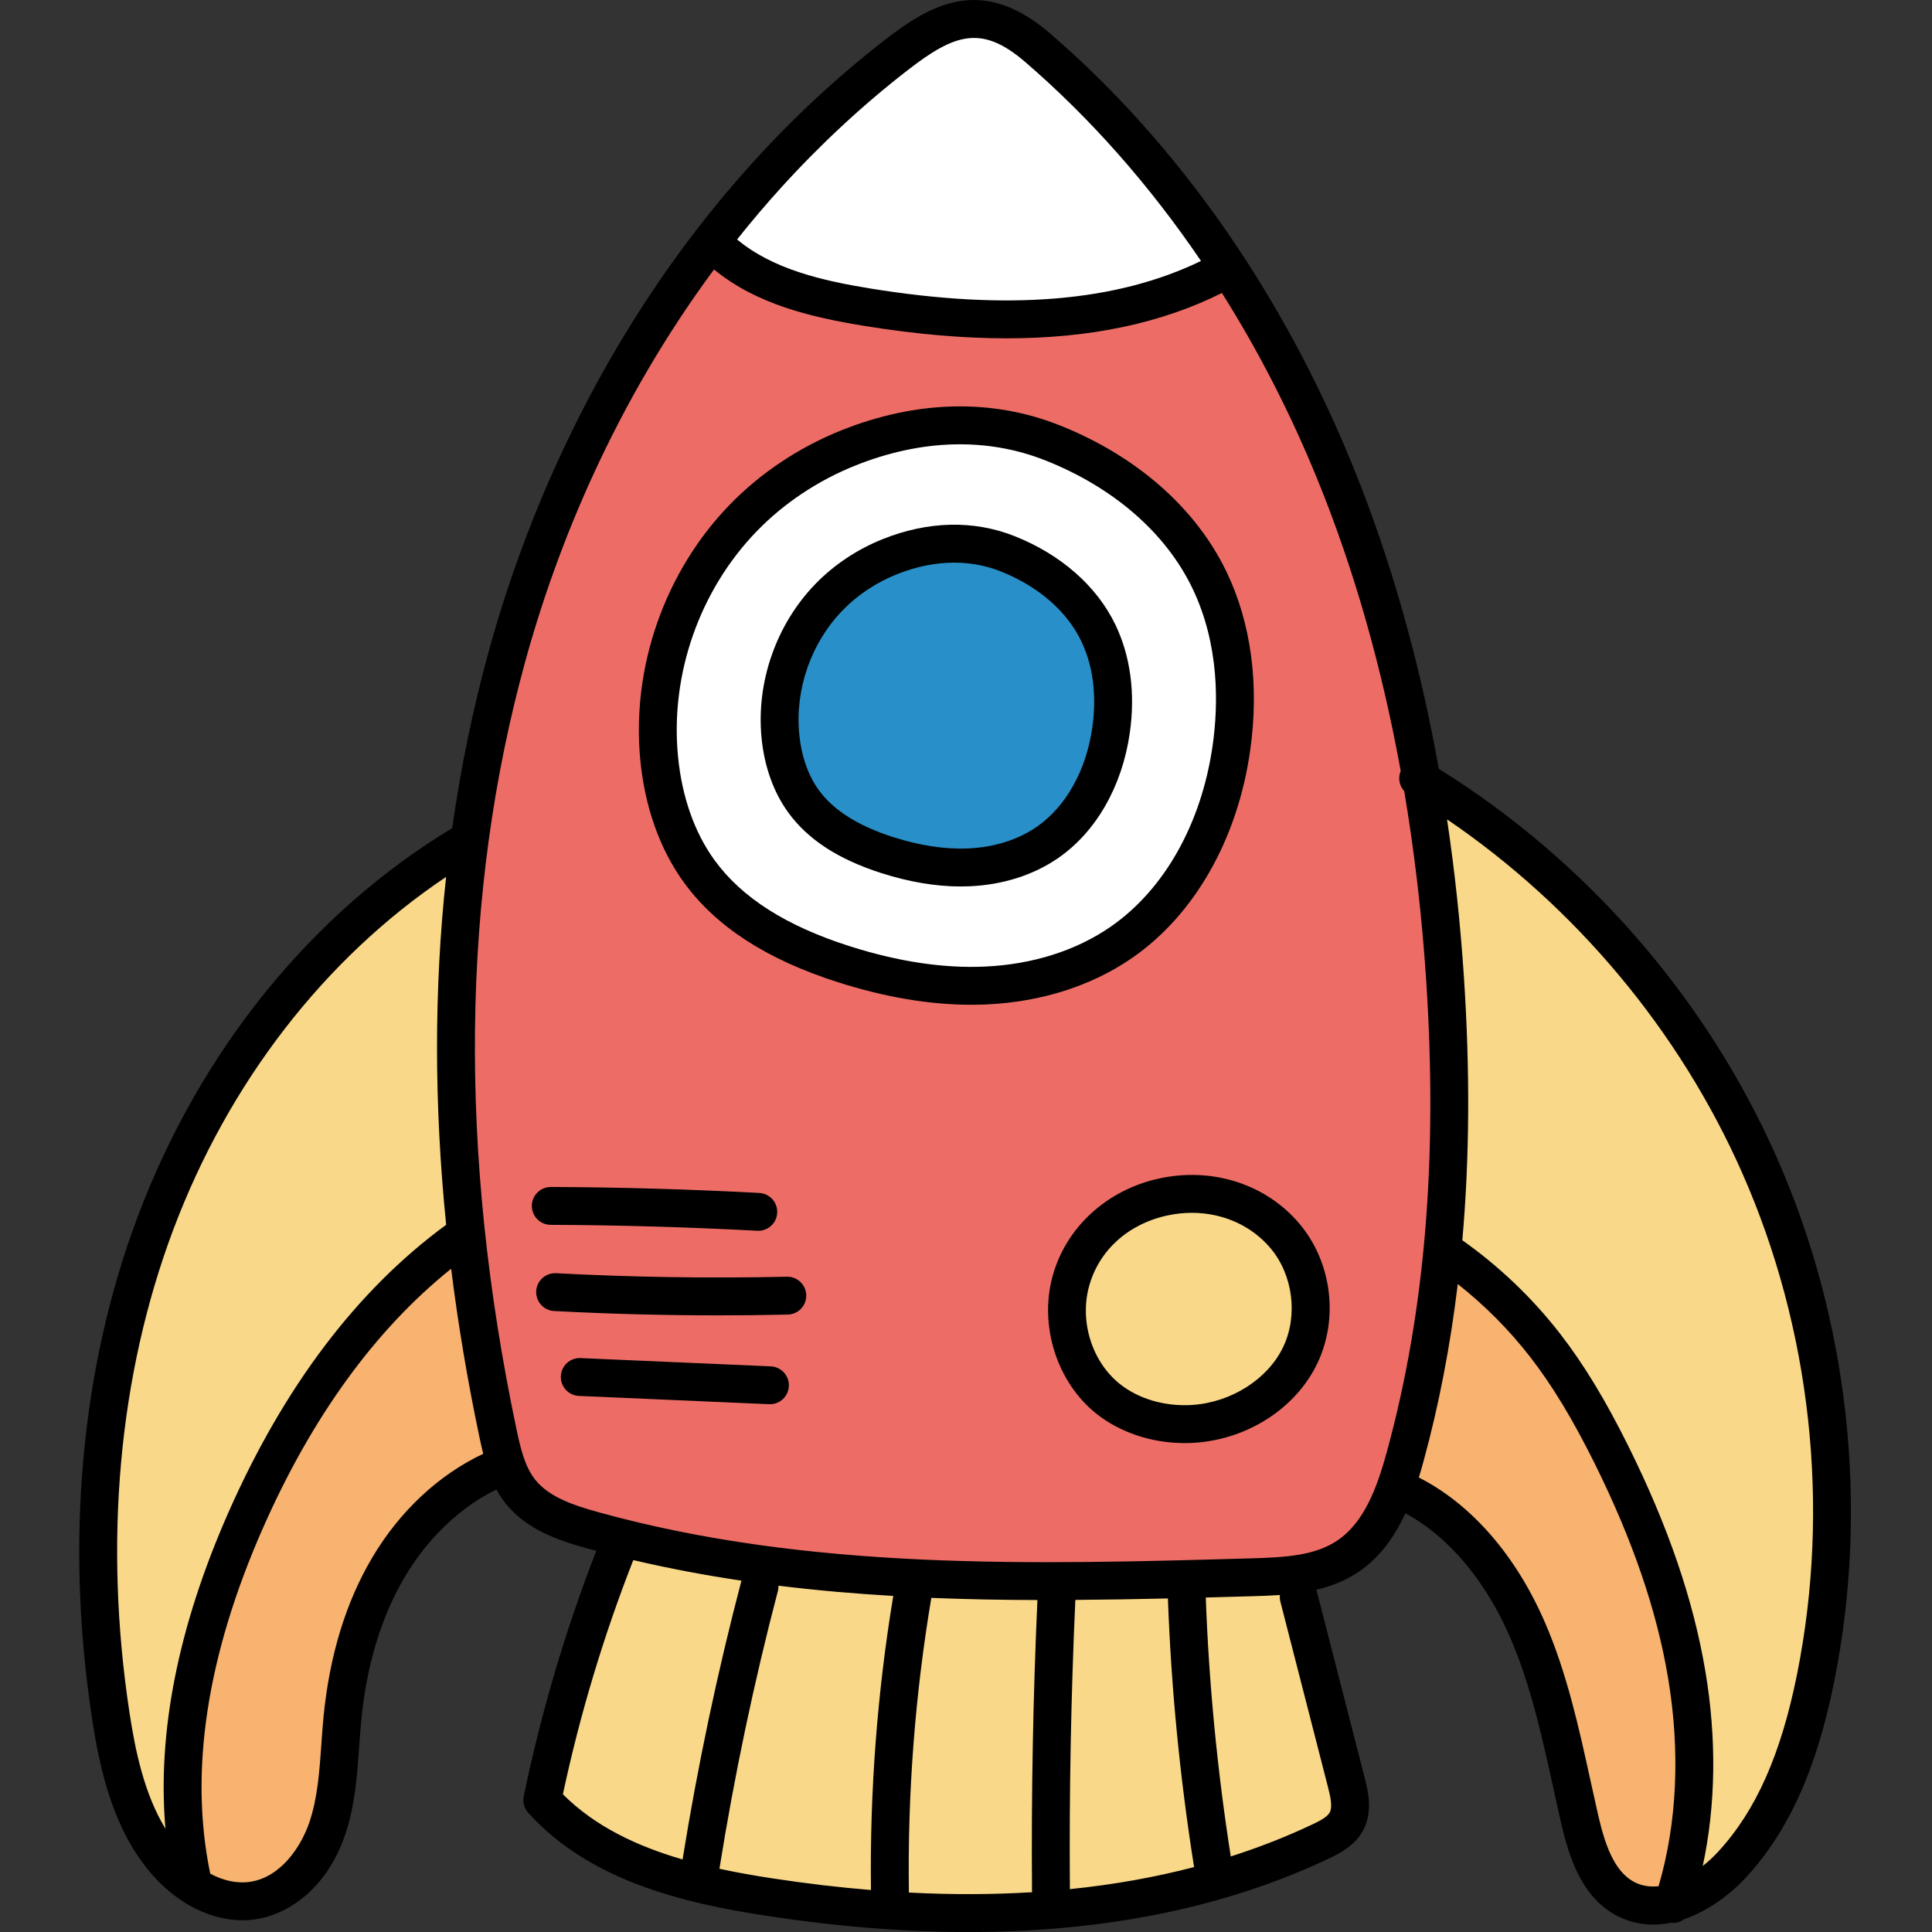<svg height="512pt" viewBox="-21 0 512 512.001" width="512pt" xmlns="http://www.w3.org/2000/svg"><rect x="-21" y="0" width="512" height="512.001" fill="#333333" stroke="none"/><path d="m245.707 83.613c-11.18 0-23.5-1.074-36.617-3.199-13.32-2.152-27.062-5.324-37.316-13.887l-3-2.504 2.438-3.059c3.863-4.852 7.848-9.539 11.836-13.938 10.547-11.625 21.988-22.238 34-31.551 7.504-5.816 13.48-9.418 20.082-9.418 5.215 0 10.355 2.336 16.18 7.348 17.504 15.078 33.41 33.078 47.277 53.504l2.602 3.828-4.168 2.02c-15.09 7.305-32.531 10.855-53.312 10.855zm0 0" fill="#fff"/><path d="m236.41 260.238c-10.398 0-21.645-1.906-33.418-5.66-17.664-5.637-30.035-13.551-37.816-24.191-5.758-7.895-9.383-18.133-10.48-29.609-2.199-22.816 6.008-46.277 21.957-62.754 7.578-7.84 17.117-14.199 27.578-18.379 9.781-3.914 19.594-5.902 29.16-5.902 8.395 0 16.512 1.535 24.129 4.559 18.934 7.504 33.504 20.199 41.027 35.742 7.711 15.965 7.387 32.828 5.758 44.164-3.113 21.766-13.586 40.246-28.727 50.703-9.777 6.742-22.012 10.629-35.379 11.242-1.242.059-2.52.086-3.789.086zm-4.535-117.188c-5.719 0-11.59 1.188-17.453 3.531-6.258 2.508-11.961 6.309-16.488 10.996-9.543 9.855-14.453 23.887-13.137 37.535.664 6.914 2.863 13.105 6.363 17.906 4.699 6.43 12.109 11.195 22.652 14.555 6.973 2.227 13.633 3.352 19.793 3.352.766 0 1.52-.02 2.266-.055 8.039-.363 15.395-2.711 21.293-6.777 9.113-6.293 15.41-17.375 17.285-30.395 1.387-9.73.184-18.871-3.48-26.438-4.516-9.348-13.234-16.965-24.559-21.457-4.609-1.828-9.5-2.754-14.535-2.754zm0 0" fill="#fff"/><path d="m426.328 493.664c3.34-15.527 3.57-32.863.664-50.133-3.117-18.449-9.645-37.535-19.961-58.336-6.004-12.125-11.656-21.445-17.785-29.336-7.086-9.121-15.504-17.172-25.023-23.918l-1.871-1.328.199-2.285c1.906-21.703 2.043-44.266.414-68.988-.914-13.988-2.41-27.988-4.445-41.609l-1.348-9.035 7.555 5.137c34.535 23.484 62.805 57.332 79.602 95.309 18.609 42.086 23.883 90.117 14.852 135.242-4.43 22.109-11.414 37.719-21.977 49.125-1.398 1.5-2.902 2.887-4.484 4.137l-8.734 6.918zm0 0" fill="#f9d889"/><path d="m417.129 503.941c-2.434 0-4.707-.531-6.75-1.57-7.039-3.602-9.836-12.098-11.812-20.742-.559-2.445-1.102-4.902-1.645-7.363l-.379-1.727c-3.016-13.738-6.113-27.855-11.746-40.906-7.309-16.887-18.531-29.859-31.605-36.523l-2.98-1.52.969-3.203c.43-1.418.84-2.816 1.223-4.203 4.008-14.691 7.02-30.297 8.945-46.375l.848-7.082 5.602 4.418c7.422 5.852 14.102 12.57 19.84 19.965 6.055 7.797 11.637 17.004 17.566 28.98 10.234 20.648 16.707 39.551 19.781 57.777 3.379 20.086 2.477 39.836-2.609 57.125l-.758 2.574-2.668.277c-.613.066-1.227.098-1.82.098zm0 0" fill="#f7b36f"/><path d="m256.75 417.992c-33.504 0-77.473-1.527-120.441-13.453-6.652-1.844-14.125-4.285-18.59-9.891-3.25-4.086-4.535-9.262-5.773-15.113-15.547-73.887-14.75-142.922 2.363-205.199 4.664-16.973 10.699-33.621 17.941-49.48 9.125-20.004 20.148-38.789 32.762-55.828l2.508-3.383 3.25 2.676c10.562 8.691 24.5 11.918 37.988 14.109 13.215 2.141 25.672 3.227 37.02 3.227 21.582 0 39.652-3.793 55.25-11.594l3.242-1.625 1.934 3.07c9.789 15.539 18.367 32.266 25.5 49.719 9.789 23.93 17.336 50.305 22.43 78.387l.215 1.176-.465 1.098c-.148.352-.078.766.188 1.051l.805.871.199 1.172c2.754 16.27 4.727 33.258 5.867 50.496 3.129 47.562-.312 88.836-10.516 126.176-2.797 10.238-6.543 20.48-14.941 26.023-6.734 4.457-14.844 5.023-24.742 5.301-17.672.5-35.906 1.016-53.992 1.016zm38.113-102.629c-2.605 0-5.238.289-7.824.852-12.43 2.711-22.105 11.559-25.254 23.094-3.16 11.617 1.031 24.84 10.199 32.164 5.621 4.492 13.066 6.965 20.961 6.965.82 0 1.652-.027 2.469-.082 12.641-.855 24.07-8.234 29.102-18.801 5.016-10.531 3.363-23.617-4.109-32.566-6.172-7.387-15.48-11.625-25.543-11.625zm-111.762 52.773c.516-.035.93-.449.949-.973.016-.363-.133-.602-.262-.738-.129-.145-.359-.316-.707-.332l-50.465-2.191c-.535 0-.973.43-.996.98-.012.344.137.586.27.727.129.145.359.316.707.332l50.344 2.188c.055 0 .109.004.16.008zm-56.984-26.727c-.547 0-.996.422-1.027.965-.016.344.133.586.258.727.133.145.359.32.715.34 14.215.758 28.781 1.145 43.285 1.145 6.102 0 12.266-.07 18.316-.211.352-.004.586-.172.715-.312.133-.137.289-.375.277-.715-.012-.566-.453-1-1.012-1h-.117c-5.922.133-12.047.203-18.117.203-14.363 0-28.91-.383-43.242-1.141zm-1.148-22.852c-.562 0-1.02.453-1.023 1.016 0 .562.453 1.02 1.016 1.023 18.195.07 36.68.602 54.941 1.578l.062.004c.555-.023.98-.445 1.008-.977.031-.551-.402-1.031-.965-1.059-18.344-.984-36.859-1.516-55.039-1.586l-.004-4v4zm108.422-206.863c-9.812 0-19.879 2.039-29.918 6.055-10.727 4.289-20.512 10.809-28.289 18.855-16.355 16.906-24.773 40.969-22.523 64.367 1.141 11.84 4.902 22.426 10.879 30.617 8.031 11 20.734 19.152 38.832 24.926 11.98 3.824 23.43 5.762 34.023 5.762 1.305 0 2.617-.031 3.902-.086 13.746-.637 26.352-4.648 36.438-11.609 15.605-10.773 26.391-29.758 29.594-52.082 2.387-16.684.328-32.363-5.953-45.34-7.734-16.004-22.688-29.055-42.102-36.754-7.883-3.125-16.254-4.711-24.883-4.711zm0 0" fill="#ed6d66"/><g fill="#f9d889"><path d="m301.215 492.598c-3.582-22.816-5.832-46.062-6.676-69.094l-.148-4.039 16.66-.453c2.215-.066 4.504-.137 6.852-.305l4.77-.34-.508 4.754c-.012.117-.008.219.02.32l12.598 49.082c.91 3.52 1.609 6.918.141 9.66-1.219 2.312-3.816 3.688-6.375 4.898-6.977 3.305-14.434 6.23-22.16 8.703l-4.445 1.426zm0 0"/><path d="m292.926 376.395c-7.426 0-14.41-2.312-19.664-6.512-8.559-6.836-12.473-19.184-9.516-30.027 2.988-10.961 11.855-19.051 23.727-21.648 2.418-.531 4.898-.801 7.375-.801 9.469 0 18.215 3.973 23.992 10.898 6.863 8.215 8.441 20.707 3.828 30.375-4.652 9.766-15.664 16.855-27.395 17.637-.777.055-1.566.078-2.348.078zm0 0"/><path d="m258.527 500.668c-.191-25.469.301-51.328 1.453-76.859l.172-3.793 3.797-.027c7.91-.059 16.141-.188 24.465-.379l3.949-.094.141 3.945c.852 23.52 3.172 47.309 6.895 70.707l.57 3.582-3.512.918c-10.598 2.762-21.875 4.766-33.527 5.949l-4.371.441zm0 0"/></g><path d="m233.656 228.891c-5.992 0-12.457-1.094-19.215-3.254-9.984-3.184-17.266-7.832-21.637-13.82-3.285-4.504-5.352-10.348-5.98-16.898-1.262-13.055 3.438-26.484 12.566-35.922 2.191-2.258 4.648-4.293 7.301-6.059 2.676-1.781 5.535-3.285 8.492-4.465 5.586-2.238 11.203-3.375 16.691-3.375 4.777 0 9.41.875 13.781 2.598 10.844 4.305 19.184 11.566 23.48 20.449 4.398 9.109 4.215 18.77 3.289 25.27-1.789 12.461-7.77 23.031-16.418 29.004-5.582 3.852-12.574 6.07-20.219 6.426-.707.031-1.418.047-2.133.047zm0 0" fill="#288fc9"/><path d="m235.703 505.961c-5.234 0-10.629-.141-16.043-.422l-3.738-.191-.055-3.742c-.383-26.375 1.633-52.891 5.996-78.824l.586-3.477 3.523.145c8.543.355 17.688.543 27.969.578l4.168.012-.188 4.168c-1.152 25.605-1.633 51.398-1.426 76.66.012.105.023.207.031.312l.277 4.023-4.023.246c-5.555.34-11.297.512-17.078.512zm0 0" fill="#f9d889"/><path d="m209.488 504.863c-8.605-.707-17.516-1.762-26.477-3.133-5.25-.801-9.895-1.648-14.207-2.586l-3.695-.801.598-3.738c3.973-24.844 9.215-49.758 15.582-74.051.004-.02.02-.098.02-.328v-4.52l4.484.551c9.617 1.18 19.762 2.082 30.156 2.684l4.438.258-.723 4.391c-4.207 25.438-6.176 51.426-5.848 77.234l.055 4.398zm0 0" fill="#f9d889"/><path d="m158.766 496.617c-14.418-4.203-25.352-10.188-33.434-18.297l-1.531-1.539.453-2.121c4.555-21.324 10.898-42.414 18.848-62.684l1.266-3.23 3.375.797c9.051 2.133 18.586 3.945 28.34 5.387l4.227.625-.898 4.176c-.043.199-.098.375-.148.52-6.258 23.891-11.445 48.508-15.426 73.164l-.719 4.473zm0 0" fill="#f9d889"/><path d="m43.211 502.855c-3.387 0-6.977-.961-10.379-2.781l-1.652-.883-.379-1.828c-5.797-27.824-1.023-59.43 14.184-93.938 13.27-30.109 30.449-53.77 51.066-70.316l5.586-4.484.887 7.105c1.828 14.633 4.328 29.508 7.426 44.223.258 1.211.598 2.801.984 4.336l.805 3.191-2.977 1.406c-11.035 5.199-20.871 14.422-27.703 25.969-6.664 11.262-10.812 24.867-12.332 40.43-.23 2.395-.406 4.812-.582 7.281-.527 7.516-1.023 14.598-3.305 21.445-2.57 7.73-9.117 17.262-19.117 18.668-.812.113-1.66.176-2.512.176zm0 0" fill="#f7b36f"/><path d="m19.43 486.719c-6.062-9.945-8.504-21.938-10.086-32.359-6.941-45.789-2.883-90.621 11.746-129.656 14.871-39.695 41.113-73.66 73.898-95.637l7.129-4.781-.922 8.531c-3.164 29.234-3.156 59.977.02 91.379l.238 2.363-2.156 1.477c-22.914 16.863-41.812 41.949-56.18 74.562-12.957 29.41-18.438 56.895-16.285 81.691zm0 0" fill="#f9d889"/><path d="m449.844 306.699c-18.645-42.176-50.371-78.609-89.543-102.945-5.172-28.941-12.859-55.984-23.012-80.816-18.648-45.621-46.328-85.078-80.043-114.109-18.137-15.613-31.633-7.637-43.898 1.871-12.297 9.531-24 20.387-34.777 32.27-20.84 22.973-38.273 49.68-51.82 79.379-7.379 16.168-13.523 33.121-18.27 50.391-4.176 15.191-7.383 30.777-9.645 46.723-37.301 22.496-66.914 59.102-83.406 103.121-14.988 40-19.16 85.883-12.062 132.684 2.156 14.195 5.797 30.297 16.48 42.105 6.668 7.367 15.215 11.52 23.422 11.52 1.105 0 2.207-.078 3.297-.23 8.344-1.176 19.031-7.766 24.004-22.746 2.516-7.566 3.066-15.367 3.598-22.914.168-2.352.34-4.781.57-7.125 1.434-14.684 5.309-27.449 11.516-37.941 6.137-10.367 14.652-18.469 24.301-23.219.699 1.281 1.5 2.516 2.438 3.695 5.586 7.023 14.129 9.852 21.691 11.949.777.215 1.559.406 2.34.617-8.184 21.055-14.656 42.926-19.223 65.047-.324 1.566.117 3.191 1.188 4.379 16.273 18.035 41.031 23.918 63.105 27.297 18.754 2.871 36.625 4.301 53.59 4.301 36.125 0 68.094-6.5 95.449-19.457 3.316-1.57 7.031-3.578 9.133-7.539 2.664-5.023 1.223-10.633.363-13.984l-12.605-49.09c-.055-.219-.145-.414-.227-.617 3.809-.902 7.562-2.316 11.008-4.598 5.855-3.867 9.781-9.52 12.633-15.691 11.422 6.176 21.203 17.73 27.809 33.004 5.422 12.543 8.461 26.402 11.395 39.805.672 3.051 1.34 6.105 2.035 9.145 2.195 9.586 5.688 20.023 14.941 24.762 3.125 1.602 6.34 2.293 9.527 2.293 1.543 0 3.078-.176 4.598-.477.195.023.391.047.586.047 1.094 0 2.145-.367 3.004-1.008 6.324-2.156 12.102-6.453 16.297-10.984 11.355-12.25 18.812-28.785 23.465-52.039 9.277-46.336 3.859-95.656-15.25-138.871zm-263.836-256.984c10.387-11.453 21.656-21.91 33.488-31.082 12.531-9.707 19.633-12.156 31.199-2.199 17.312 14.91 32.984 32.691 46.582 52.723-22.355 10.82-51.023 13.223-87.555 7.309-12.852-2.082-25.949-5.129-35.383-13.012 3.758-4.719 7.645-9.305 11.668-13.738zm-172.711 404.047c-6.844-45.113-2.852-89.258 11.535-127.66 14.684-39.184 40.219-72.156 72.387-93.715-3.207 29.594-3.203 60.383.02 92.211-.031.02-.066.035-.098.055-23.574 17.281-42.98 42.961-57.684 76.332-13.262 30.102-18.82 58.164-16.613 83.652-5.598-9.18-7.98-20.559-9.547-30.875zm64.324-40.945c-6.965 11.766-11.293 25.922-12.875 42.082-.242 2.477-.418 4.977-.586 7.395-.516 7.246-.996 14.09-3.113 20.457-2.207 6.648-7.688 14.816-15.875 15.969-3.355.477-6.977-.316-10.457-2.176-5.621-26.98-.941-57.762 13.926-91.508 13.023-29.551 29.801-52.664 49.918-68.805 1.824 14.645 4.312 29.496 7.48 44.551.32 1.512.648 3.012 1.02 4.492-11.777 5.543-22.117 15.176-29.438 27.543zm69.207.625c9.504 2.23 19.066 4.023 28.672 5.449-.012.047-.035.086-.047.133-6.355 24.215-11.578 49.012-15.566 73.754-11.875-3.457-23.148-8.68-31.715-17.281 4.504-21.113 10.777-41.973 18.656-62.055zm22.828 81.801c3.953-24.715 9.16-49.484 15.504-73.672.121-.453.148-.902.145-1.348 10.109 1.25 20.258 2.125 30.418 2.719-4.254 25.695-6.238 51.883-5.91 77.93-8.52-.695-17.25-1.727-26.195-3.098-4.578-.699-9.27-1.516-13.961-2.531zm50.207 6.305c-.379-26.105 1.617-52.359 5.945-78.094 9.375.383 18.75.547 28.117.574-1.152 25.562-1.637 51.457-1.434 77.031.004.133.031.262.043.395-10.48.645-21.375.676-32.672.094zm68.641-77.945c.867 23.77 3.203 47.699 6.941 71.191-10.43 2.727-21.402 4.676-32.914 5.848-.199-25.449.293-51.219 1.445-76.652 8.195-.059 16.371-.195 24.527-.387zm29.801.824 12.602 49.09c.676 2.629 1.27 5.316.492 6.781-.66 1.246-2.703 2.293-4.562 3.172-6.906 3.27-14.133 6.102-21.672 8.508-3.555-22.656-5.785-45.711-6.625-68.621 4.133-.109 8.262-.227 12.375-.344 2.301-.066 4.75-.141 7.273-.316-.055.566-.035 1.148.117 1.73zm14.969-16.086c-5.852 3.867-13.391 4.375-22.641 4.637-57.52 1.637-116.992 3.324-173.262-12.289-6.043-1.68-12.805-3.859-16.52-8.527-2.715-3.41-3.867-8.109-4.988-13.449-15.418-73.242-14.645-141.648 2.301-203.312 4.605-16.758 10.566-33.203 17.719-48.887 9.051-19.832 19.879-38.277 32.34-55.102 11.203 9.219 25.73 12.668 39.895 14.965 13.512 2.188 26.039 3.285 37.664 3.285 22.152 0 41.004-4 57.035-12.02 9.621 15.266 18.078 31.711 25.184 49.098 9.746 23.832 17.156 49.797 22.199 77.586-.773 1.824-.387 3.898.93 5.328 2.723 16.117 4.68 32.82 5.816 50.086 3.102 47.125-.293 87.965-10.375 124.859-2.594 9.48-5.996 18.918-13.297 23.742zm78.922 90.465c-5.57-2.852-7.969-10.371-9.73-18.066-.688-3.012-1.352-6.035-2.016-9.059-3.039-13.863-6.184-28.203-11.988-41.633-7.723-17.871-19.523-31.398-33.457-38.5.445-1.445.859-2.883 1.246-4.305 4.098-14.984 7.102-30.594 9.07-46.953 7.137 5.625 13.562 12.074 19.156 19.277 5.871 7.559 11.316 16.551 17.145 28.305 10.055 20.293 16.406 38.828 19.414 56.668 3.293 19.551 2.422 38.602-2.5 55.332-2.215.227-4.375-.059-6.34-1.066zm43.059-55.203c-4.277 21.355-10.945 36.348-20.988 47.184-1.227 1.324-2.586 2.578-4.023 3.723 3.453-16.078 3.715-33.691.691-51.637-3.172-18.824-9.82-38.273-20.316-59.457-6.133-12.371-11.918-21.902-18.211-30.008-7.375-9.492-16.078-17.789-25.875-24.727 1.918-21.75 2.059-44.836.43-69.602-.945-14.359-2.453-28.34-4.48-41.941 34.027 23.141 61.547 55.992 78.184 93.621 18.281 41.34 23.461 88.52 14.59 132.844zm0 0"/><path d="m310.285 199.062c2.5-17.469.32-33.941-6.305-47.645-8.172-16.902-23.883-30.656-44.23-38.73-17.867-7.086-37.84-6.621-57.762 1.348-11.234 4.492-21.496 11.336-29.676 19.789-17.156 17.73-25.992 42.977-23.633 67.531 1.203 12.551 5.223 23.82 11.625 32.586 8.555 11.715 21.914 20.344 40.852 26.387 12.383 3.953 24.215 5.945 35.246 5.945 1.367 0 2.727-.031 4.07-.09 14.516-.668 27.84-4.922 38.535-12.309 16.523-11.406 27.922-31.387 31.277-54.812zm-70.273 57.09c-10.969.504-23.02-1.309-35.805-5.387-16.836-5.371-28.543-12.812-35.797-22.742-5.34-7.312-8.707-16.867-9.738-27.629-2.082-21.668 5.715-43.945 20.852-59.59 7.203-7.445 16.262-13.48 26.191-17.449 17.492-6.996 34.898-7.457 50.336-1.336 18.004 7.141 31.816 19.133 38.895 33.766 7.266 15.031 6.949 31.059 5.402 41.852-2.961 20.668-12.816 38.152-27.043 47.977-9.148 6.316-20.66 9.961-33.293 10.539zm0 0"/><path d="m247.887 142.086c-10.84-4.297-22.922-4.027-34.949.781-6.766 2.703-12.949 6.828-17.883 11.926-10.34 10.688-15.664 25.902-14.242 40.703.734 7.629 3.195 14.504 7.117 19.875 5.215 7.148 13.285 12.387 24.672 16.02 7.363 2.348 14.418 3.535 21.012 3.535.82 0 1.641-.02 2.449-.059 8.781-.398 16.867-2.988 23.375-7.484 10.031-6.926 16.941-18.996 18.965-33.117 1.508-10.508.18-20.453-3.832-28.754-4.953-10.242-14.434-18.562-26.684-23.426zm20.578 50.758c-1.625 11.359-6.996 20.941-14.73 26.281-4.961 3.426-11.23 5.402-18.133 5.719-6.098.27-12.805-.738-19.949-3.02-9.156-2.918-15.758-7.082-19.617-12.371-2.863-3.918-4.672-9.078-5.23-14.918-1.145-11.914 3.141-24.16 11.461-32.758h.004c3.953-4.09 8.934-7.406 14.395-9.59 5.145-2.055 10.266-3.086 15.207-3.086 4.273 0 8.414.77 12.312 2.316 9.91 3.934 17.492 10.488 21.348 18.465 3.969 8.207 3.785 17.016 2.934 22.961zm0 0"/><path d="m124.945 324.598c18.18.07 36.594.602 54.738 1.57.094.008.184.008.273.008 2.648 0 4.867-2.074 5.008-4.75.148-2.77-1.973-5.133-4.742-5.281-18.309-.98-36.895-1.516-55.238-1.586-.008 0-.012 0-.02 0-2.762 0-5.008 2.234-5.02 5-.012 2.773 2.227 5.027 5 5.039zm0 0"/><path d="m187.645 338.344c-.035 0-.074 0-.113 0-20.301.457-40.875.145-61.156-.93-2.762-.137-5.129 1.977-5.277 4.746-.145 2.766 1.98 5.129 4.746 5.277 14.422.766 28.988 1.148 43.504 1.148 6.148 0 12.293-.066 18.41-.207 2.77-.062 4.965-2.359 4.902-5.129-.062-2.734-2.297-4.906-5.016-4.906zm0 0"/><path d="m183.258 362.098-50.398-2.191c-2.781-.125-5.113 2.027-5.23 4.797-.121 2.77 2.023 5.109 4.793 5.23l50.398 2.195c.074.004.148.004.223.004 2.672 0 4.891-2.105 5.008-4.801.121-2.77-2.023-5.113-4.793-5.234zm0 0"/><path d="m286.184 312.312c-13.891 3.027-24.719 12.973-28.258 25.949-3.574 13.102 1.184 28.043 11.562 36.336 6.316 5.043 14.738 7.836 23.457 7.836.906 0 1.82-.031 2.73-.09 14.062-.945 26.797-9.211 32.445-21.062 5.68-11.914 3.812-26.723-4.648-36.855-8.82-10.566-23.109-15.211-37.289-12.113zm32.875 44.648c-4.047 8.496-13.715 14.672-24.055 15.363-7.199.48-14.215-1.547-19.25-5.57-7.348-5.867-10.695-16.5-8.145-25.852 2.59-9.496 10.332-16.52 20.715-18.781 2.188-.477 4.375-.711 6.527-.711 8.184 0 15.832 3.367 20.914 9.453 5.902 7.062 7.254 17.793 3.293 26.098zm0 0"/></svg>